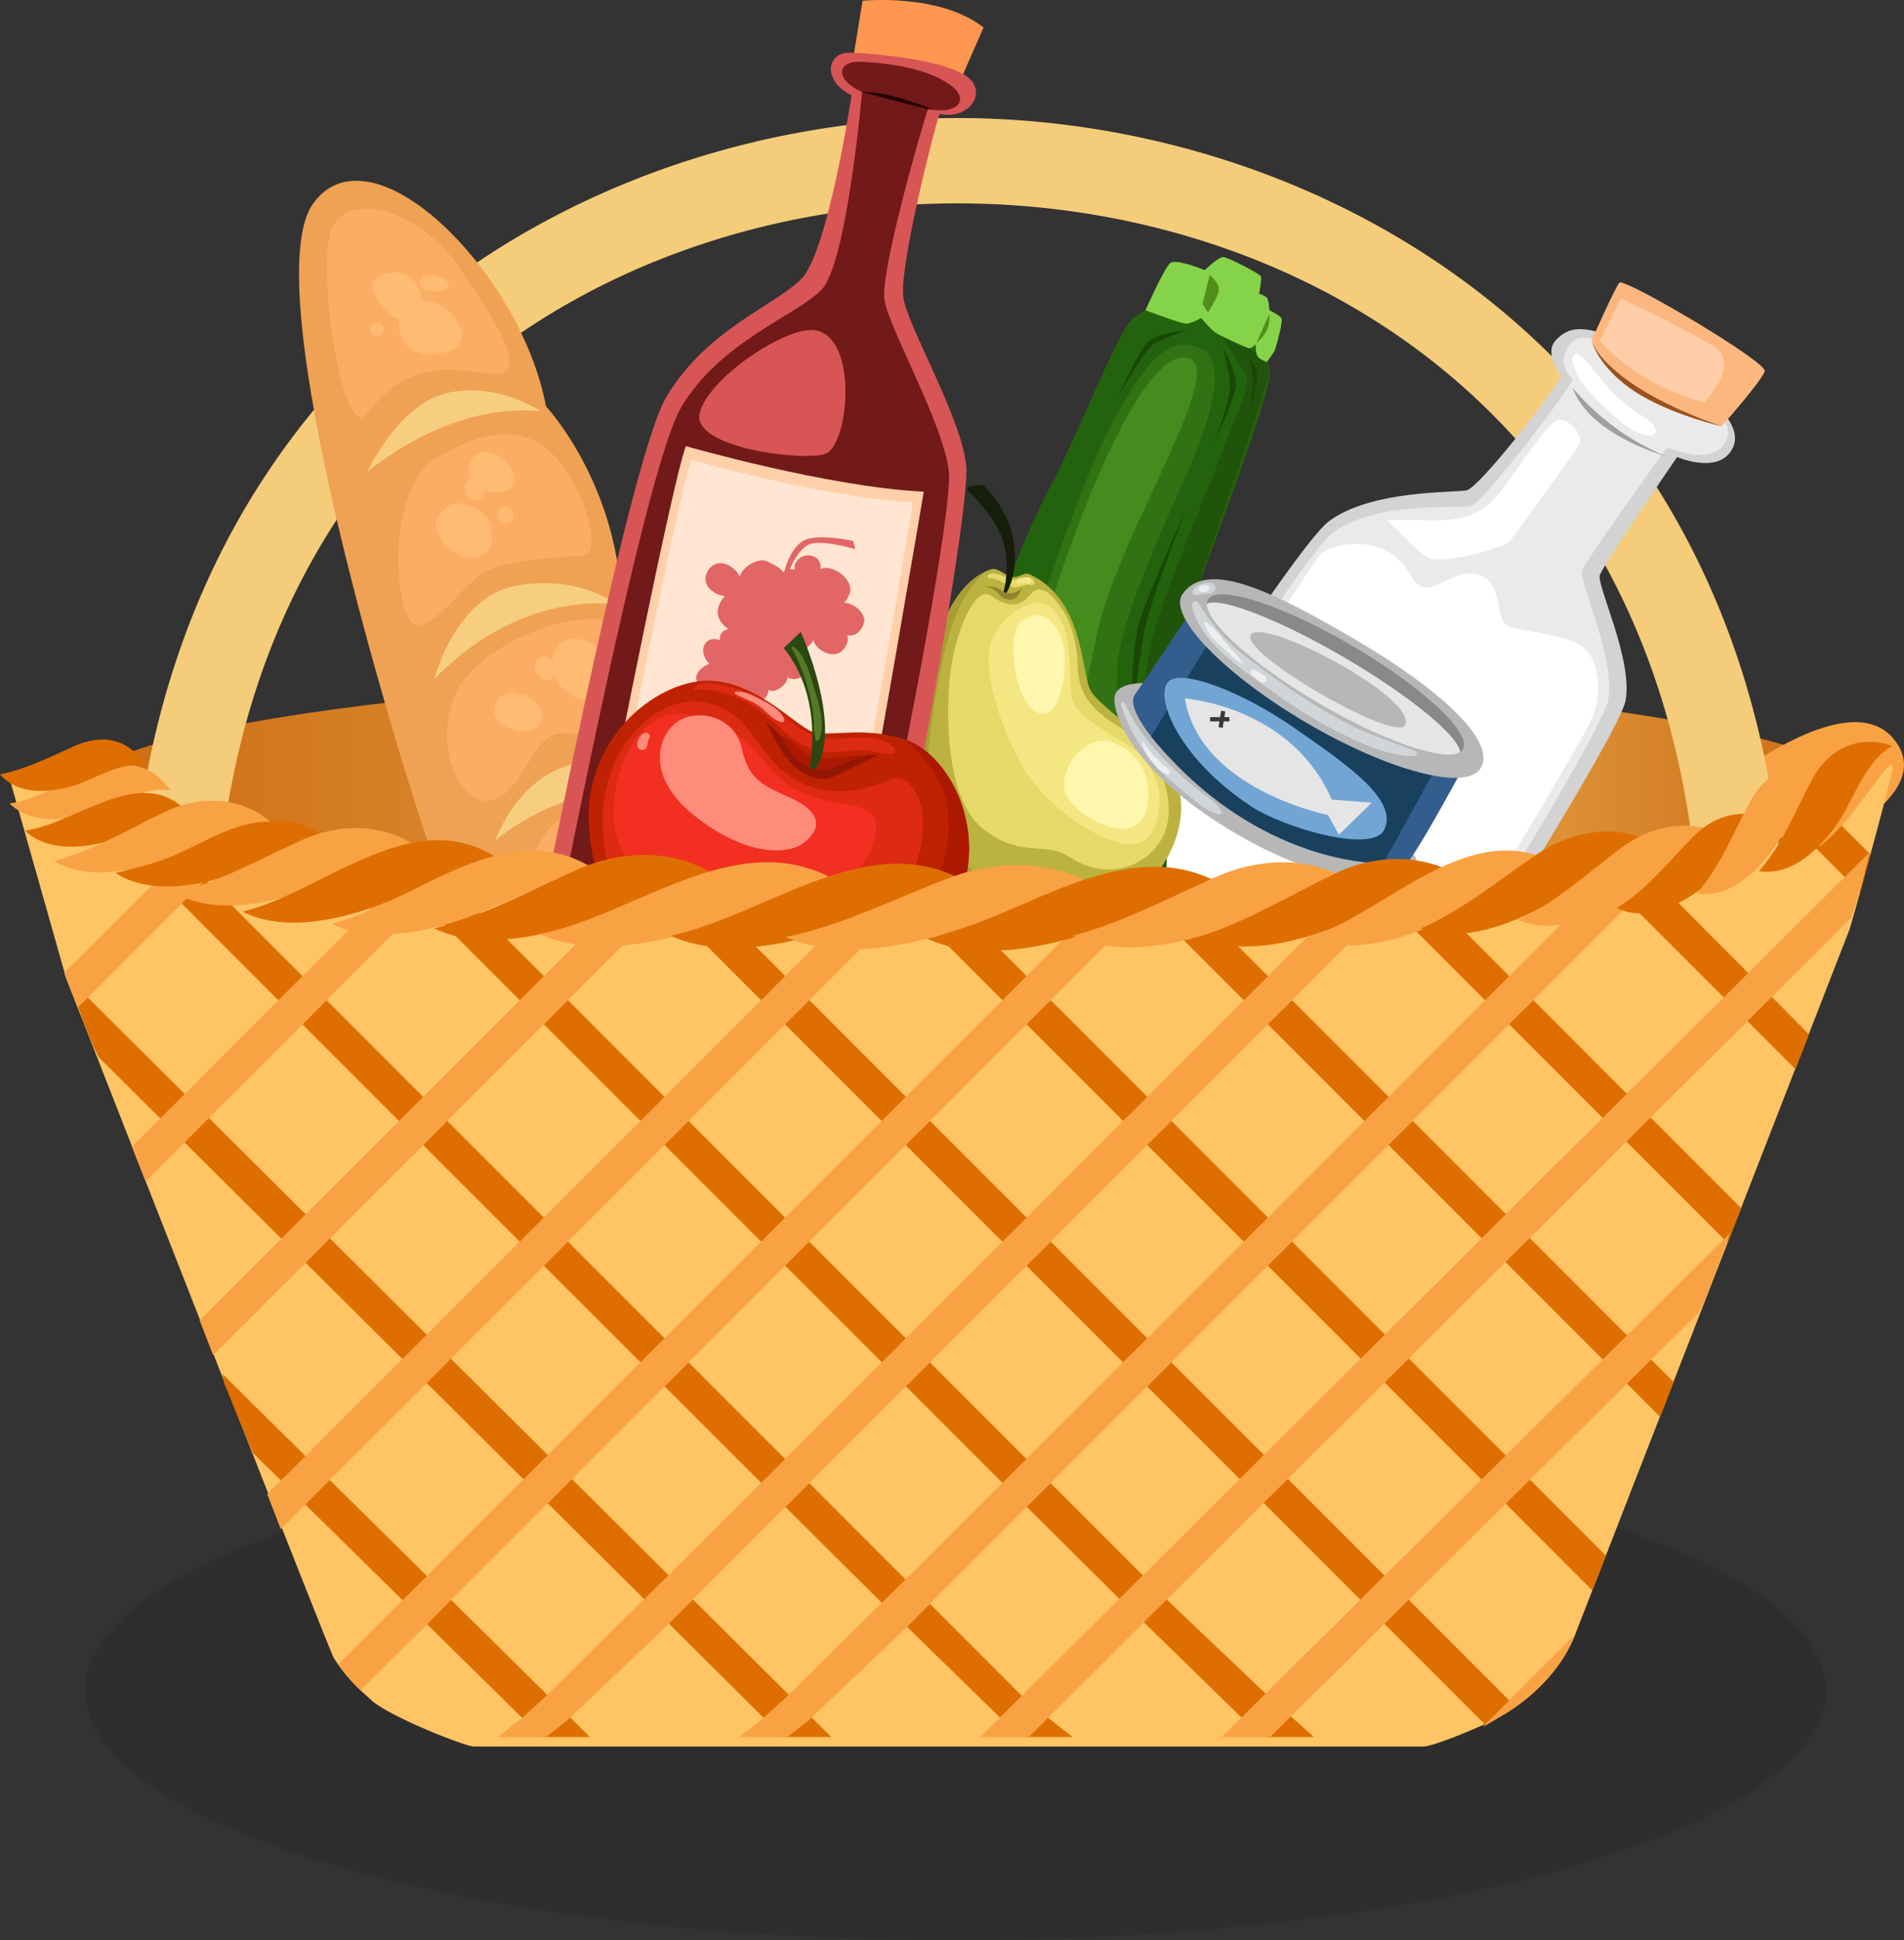 <svg xmlns="http://www.w3.org/2000/svg" xmlns:xlink="http://www.w3.org/1999/xlink" width="143.936" height="146.604" viewBox="0 0 143.936 146.604"><rect x="0" y="0" width="143.936" height="146.604" fill="#333333" stroke="none"/><ellipse opacity=".1" cx="72.231" cy="127.724" rx="65.784" ry="18.881"/><linearGradient id="a" gradientUnits="userSpaceOnUse" x1="5.273" y1="60.184" x2="141.092" y2="60.184"><stop offset="0" stop-color="#cc6b11"/><stop offset=".658" stop-color="#efb85e"/><stop offset=".99" stop-color="#cc6b11"/></linearGradient><path fill="url(#a)" d="M141.092 60.183c0 5.136-30.404 9.301-67.91 9.301S5.273 65.318 5.273 60.183c0-5.134 30.402-9.3 67.908-9.3s67.911 4.166 67.911 9.3z"/><path fill="#F8A244" d="M137.527 63.941s9.168-3.987 5.572-8.173-13.338 3.893-13.338 3.893l-.967 2.248 8.733 2.032z"/><path fill="#F4CC7A" d="M131.494 70.025a3.226 3.226 0 0 1-3.213-2.972c-2.811-35.704-30.107-51.686-55.912-51.686S19.27 31.35 16.457 67.054a3.225 3.225 0 0 1-6.43-.506c3.117-39.595 34.502-57.63 62.342-57.63 27.842 0 59.227 18.035 62.342 57.63a3.224 3.224 0 0 1-3.217 3.477z"/><path fill="#EFA154" d="M51.41 91.519C43.826 93.48 36.842 76.631 33.199 66.18c-3.643-10.453-13.939-44.815-9.504-50.835 4.436-6.018 15.682 5.226 17.58 15.36 0 0 5.227 5.542 5.701 14.57 0 0 4.908 3.801 4.434 13.146 0 0 4.117 6.49 2.85 13.301 0 0 6.336 17.421-2.85 19.797z"/><path fill="#F7CE80" d="M40.891 31.09s-3.166-2.218-6.969-1.426c-3.801.793-6.174 6.018-6.174 6.018s6.174-5.383 13.143-4.592zM46.592 45.658s-2.762-2.215-7.479-1.424c-4.715.791-6.301 7.128-6.301 7.128s5.543-6.494 13.78-5.704zM51.027 58.805s-9.502-5.226-13.621 4.75c0 0 4.278-4.118 13.621-4.75zM54.26 71.722s-8.076-2.683-9.658 4.043c0 0 3.009-3.251 9.658-4.043z"/><path fill="#FCAD65" d="M27.748 31.248c-1.861 2.46-4.076-11.79-2.496-14.324 1.586-2.535 6.572-.635 9.066 2.771 2.494 3.404 5.504 8.043 3.604 8.494-1.901.453-6.231-2.156-10.174 3.059zM31.617 47.234c-1.75.346-2.643-10.043 1.195-12.497 3.844-2.452 7.102-2.687 9.357 0 2.463 2.935 3.115 7.049 2.047 7.209-1.068.156-4.529.228-6.758.906-2.228.677-3.755 3.968-5.841 4.382zM36.92 60.497c-2.154.254-4.086-3.921-2.602-7.829 1.486-3.914 9.945-7.409 12.811-5.23 2.869 2.18 3.359 6.623 2.303 8.088-1.057 1.463-5.676-.672-7.563 0-1.89.672-2.467 4.675-4.949 4.971zM41.869 73.01c-1.574.065-4.463-9.933 2.348-12.07 6.811-2.135 8.041 1.277 8.24 4.284.191 3.009-.629 5.014-2.514 4.407-1.886-.606-4.918 3.245-8.074 3.379zM53.68 88.745c-2.604 1.851-10.711-6.734-10.236-9.426.475-2.693 6.598-6.644 9.682-5.353 3.081 1.292 2.665 13.278.554 14.779z"/><path fill="#FFBB71" d="M32.813 26.767c-3.137.297-3.424-3.658-1.195-4.059 2.226-.399 5.513 3.646 1.195 4.059z"/><path fill="#FFBB71" d="M28.736 20.826c-1.893.813 1.563 4.43 2.73 3.199 1.171-1.23-.116-4.326-2.73-3.199z"/><path fill="#FFBB71" d="M32.813 22.025c-1.564.04-1.266-1.495 0-1.199 1.271.293 1.705 1.153 0 1.199zM28.713 24.462a.462.462 0 0 0-.428 0 .522.522 0 0 0-.291.459.51.51 0 0 0 .506.505c.273 0 .506-.23.506-.505a.519.519 0 0 0-.293-.459zM38.887 35.959c-.297-1.138-1.951-2.465-3.027-1.48-.305.275-.367.699-.406 1.085-.021.232.043.444.15.631a.85.85 0 0 0-.227.136c-.33.281-.234.811-.068 1.15a.63.63 0 0 0 .555.315c.096-.003.191-.021.285-.039.352-.068.496-.455.436-.769a.034.034 0 0 0-.004-.012c.473.341 1.145.297 1.668.113.474-.169.771-.617.638-1.13zM37.137 40.212c-.006-.016-.012-.028-.016-.044.02-.16.012-.329-.029-.494-.188-.791-1.09-1.252-1.777-1.518-.52-.198-1.242-.195-1.637.256-.258.176-.473.44-.613.783-.342.842.379 1.827 1 2.316.27.211.568.424.904.514.09.026.184.044.279.052.002 0 .002.003.004.003.041.002.107.009.221.021.078.009.15.016.229.017.189.002.398-.025.576-.096.765-.292 1.079-1.037.859-1.81zM38.82 38.894l.01-.052c.014-.323-.281-.592-.592-.592-.305 0-.611.269-.59.592.016.232.1.55.336.662.252.118.463.089.68-.082.154-.121.199-.343.156-.528zM46.561 50.099c-.254-.381-.619-.616-1.018-.796-1.02-1.222-3.408-1.664-3.717.348-.02.135-.029.269-.029.403a2.428 2.428 0 0 0-.164-.194c-.213-.229-.613-.284-.875-.114a.996.996 0 0 0-.146.114c-.035.047-.072.093-.107.138a.471.471 0 0 0-.078.175c-.004.013-.008.027-.014.041a.49.49 0 0 0-.014.117v.021a.722.722 0 0 0 .059.301.55.55 0 0 0 .305.442c.127.178.352.29.564.29.285 0 .498-.163.615-.397.236.702.736 1.312 1.426 1.638.973.464 2.563.607 3.207-.47.38-.637.398-1.437-.014-2.057zM40.924 53.753c-.074-.428-.475-.799-.824-1.022a1.61 1.61 0 0 0-.914-.264.966.966 0 0 0-.207-.106c-.434-.151-.92.062-1.23.364-.328.319-.496.847-.336 1.289.223.609.779.91 1.367 1.097.531.165 1.094.254 1.609-.018.5-.261.625-.83.535-1.34zM46.455 63.093c-.695-.084-1.381.461-1.771 1.04-.178-.447-.508-.812-1.029-.9-.629-.109-1.094.18-1.445.615a1.985 1.985 0 0 0-.238.286c-.145.212-.258.46-.338.728-.047.113-.092.22-.131.329-.244.644-.303 1.633.246 2.07.082.194.182.374.303.529.492.639 1.404.389 1.869-.117.25-.271.434-.576.572-.899.625 1.411 2.494.678 3.199-.341.855-1.233.371-3.143-1.237-3.34z"/><path fill="#FFBB71" d="M48.572 64.746c-.449 0-.582.586-.221.815a.39.39 0 0 0 .441 0c.36-.229.229-.815-.22-.815zM52.453 77.69a1.936 1.936 0 0 0-.139-.418 2.763 2.763 0 0 0-.217-.694c-.166-.374-.471-.72-.836-.997a2.269 2.269 0 0 0-1.045-.785c-.748-.271-1.828.131-2.219.82-.291.521-.16 1.065.121 1.53a.829.829 0 0 0-.141 0c-.275.029-.51.209-.51.509 0 .299.234.48.51.51a.562.562 0 0 0 .418-.111.387.387 0 0 0 .059-.048c.002-.001.006-.003.008-.008-.002.002-.002.005-.004.005a.482.482 0 0 0 .143-.259c.32.316.766.631 1.24.85.359.256.752.45 1.148.533.972.205 1.652-.479 1.464-1.437z"/><g><path fill="#D3D3D3" d="M77.377 73.948s19.877-32.228 23.119-34.591 9.414-2.11 10.373-2.309c.959-.199 6.414-7.225 7.158-8.621 0 0-1.383-1.722-.391-2.749.994-1.03 2.441-1.563 7.428 1.494s6.918 5.236 5.779 6.934c-1.143 1.695-4.061.426-4.061.426s-5.566 8.127-5.836 8.911c-.27.785 2.504 6.348 1.943 9.485-.557 3.137-20.957 34.748-22.172 36.364-1.213 1.614-21.727-1.021-23.34-15.344z"/><path fill="#EAEAEA" d="M79.148 73.746s18.441-31.18 21.686-33.543c3.242-2.364 9.336-1.756 10.297-1.954.957-.199 7.025-8.168 7.768-9.563 0 0-1.154-.982-.469-2.237.543-.985 1.07-1.884 6.055 1.175 4.986 3.06 6.996 4.238 5.857 5.934-1.139 1.696-4.301.232-4.301.232s-6.176 8.54-6.447 9.324c-.27.785 2.547 6.624 1.986 9.76-.559 3.137-20.258 34.027-21.471 35.644-1.216 1.613-19.345-.453-20.961-14.772z"/><path fill="#FFF" d="M99.607 42.133S80.39 71.035 79.148 73.746c-1.244 2.709 4.672 8.671 7.357 10.604 2.688 1.934 11.334 3.638 12.941 3.147 1.602-.488 20.104-31.196 20.934-33.283.83-2.088.459-4.72-1.014-5.526-1.475-.807-4.338-.984-5.354-1.373s-.309-3.136-2.082-3.842c-1.771-.706-3.285 1.291-4.412.85-1.131-.443-.664-1.538-2.762-2.733-1.422-.814-4.307-.61-5.149.543z"/><path fill="#A0A0A0" d="M118.877 29.282s2.518 3.344 7.135 5.218c0 0-5.899-1.611-7.135-5.218z"/><path fill="#FCB77E" d="M120.307 25.753s1.768-3.993 2.113-4.396c.346-.399 11.195 5.988 10.988 6.695-.205.703-3.26 4.157-3.26 4.157s-7.982-2.438-9.841-6.456z"/><path fill="#FFF" d="M125.143 32.388c-.246-.554-.717-.777-1.215-1.104a14.438 14.438 0 0 1-1.867-1.479c-.99-.911-1.646-2.161-2.678-3.011-.262-.219-.561.109-.525.372.188 1.458 1.543 2.76 2.574 3.71.861.795 2.23 2.166 3.482 2.015.24-.028.313-.319.229-.503zM104.852 39.337c3.098-.281 5.887.717 8.125-1.67 1.342-1.434 4.037-6.006 4.914-5.963.875.044 1.781 1.189 1.518 1.813-.266.624-4.867 6.773-5.211 7.315-.342.54-5.35 1.92-6.373 1.245-1.026-.68-2.018-1.998-2.973-2.74z"/><path fill="#FFCEA9" d="M120.918 25.775l1.631-3.217s4.746 2.241 6.949 3.584c2.205 1.343-.668 4.255-.668 4.255s-4.299-.863-7.912-4.622z"/><path fill="#9B511B" d="M120.307 25.753s1 3.39 9.842 6.456c0 0-3.922-.883-6.615-2.659-2.694-1.78-3.227-3.797-3.227-3.797z"/></g><g><path fill="#24630D" d="M89.947 23.191c-2.186-.5-3.199.007-4.324.905-1.121.898-4.15 8.836-6.26 12.73-2.109 3.896-6.943 16.071-7.201 22.41-.262 6.343.936 12.134 2.346 13.454 1.41 1.322 3.9 2.487 5.543 2.729s6.918-.28 7.615-2.771c.697-2.49.107-18.97 1.09-22.86.98-3.887 7.744-20.464 7.207-21.985-.535-1.52-2.334-3.768-6.016-4.612z"/><path fill="#327214" d="M90.73 26.315c-2.162-.918-3.797.376-6.598 5.563-2.803 5.188-7.6 19.82-7.732 22.152-.135 2.333-.473 14.333-.006 15.802.467 1.467 5.338 2.856 6.492 1.893 1.154-.962 1.564-19.152 1.58-21.43.014-2.274 2.713-8.936 4.521-12.858 1.806-3.92 4.333-10.02 1.743-11.122z"/><path fill="#21540B" d="M81.615 73.596s3.49-.884 3.779-2.043c.285-1.158.768-18.453 1.457-22.206.689-3.754 5.094-13.809 5.605-15.378.514-1.568 2.063-4.447 1.75-5.651l-1.863-2.932s3.398 1.271 3.619 2.416-7.219 20.628-7.436 23.314c-.217 2.684-.08 21.276-1.205 22.226-1.125.952-5.43 2.591-7.117 2.097-1.688-.498 1.411-1.843 1.411-1.843z"/><path fill="#85D348" d="M91.076 20.415s-2.164-.913-2.617-.534c-.453.378-1.865 3.557-1.865 3.557s2.715 1.036 3.096 1.02c.379-.018 1.121-.432 1.121-.432s.674.842 1.086 1.115c.418.271 2.266 1.119 2.492 1.165.225.046.533-.258.533-.258s-.012.694.178.922c.189.225.67.375.67.375s.516-.65.613-.911c.102-.264.631-2.177.488-2.394-.145-.219-.91-.607-.91-.607s-.033-.761-.186-.934c-.154-.171-.594-.309-.594-.309s.236-1.173.129-1.336-2.479-1.446-2.857-1.429c-.381.016-1.377.99-1.377.99z"/><path fill="#194705" d="M92.465 26.291s1.076 1.865.955 2.922c-.123 1.055-1.635 4.225-1.635 4.225s1.287-3.31 1.201-4.407c-.084-1.099-.521-2.74-.521-2.74zM89.688 24.926s-2.115.225-2.857.874c-.744.647-2.301 4.138-2.301 4.138s2.027-3.489 2.623-3.885c.599-.395 2.535-1.127 2.535-1.127zM89.674 38.482s-2.477 6.266-3.055 8.756c-.578 2.491-1.254 9.263-1.254 9.263s.135-7.233.699-9.304c.563-2.072 3.61-8.715 3.61-8.715zM74.598 59.171s.35 9.532 1.244 11.184c.566 1.044 3.621 2.288 3.621 2.288s-3.49-1.326-3.92-1.856c-.957-1.183-1.002-8.243-.945-11.616zM81.693 73.098s1.85-.751 2.564-2.861c.711-2.112.609-7.845.609-7.845s.523 5.044-.271 7.912c-.796 2.869-2.902 2.794-2.902 2.794z"/><path fill="#ACE298" d="M80.533 74.27c-1.986-.229-3.375-.343-3.184.265 0 0 .348 1.147 1.344.983 0 0 .82.985 2.479.14 0 0 1.604.759 1.928-.37.193-.671-1.334-.872-2.567-1.018z"/><path fill="#518E1B" d="M91.439 20.771s.707.565.701 1.083c-.006.515-.816 1.747-.816 1.747l-.422-.638s.477-1.829.537-2.192zM95.941 23.754s.26 1.043-.783 2.004c-1.043.964-.236.29-.236.29l1.019-2.294z"/><path fill="#194705" d="M94.459 27.077s.715.799.594 1.669c-.119.868-.775 2.708-.775 2.708s.818-2.285.181-4.377z"/><path fill="#448C1E" d="M89.887 27.077c-2.158-.809-5.754 4.801-9.654 16.168-4.33 12.632-3.402 15.63-1.344 15.777 2.061.151 3.68-9.818 4.229-11.932 1.917-7.393 9.501-18.988 6.769-20.013z"/></g><g><path fill="#BCB23F" d="M76.473 43.594c-.432-.08-1.078-.726-1.52-.587-1.588.494-3.133 2.293-3.793 4.64-.848 3.003-2.354 8.419-3.572 11.27-1.219 2.852.441 6.221 3.16 8.791 2.719 2.565 5.021 2.546 6.135 2.506 1.111-.037 1.301-1.466 2.945-1.242 1.645.226 3.799 1.302 5.531-.457 1.73-1.76 4.361-4.807 3.873-8.349-.527-3.804-6.129-6.412-6.857-8.14-.648-1.55-.521-6.79-4.531-8.621-.465-.216-.785.302-1.371.189z"/><defs><path id="b" d="M74.953 43.007c-1.588.494-3.133 2.293-3.793 4.64-.848 3.003-2.354 8.419-3.572 11.27-1.219 2.852.441 6.221 3.16 8.787 2.719 2.569 5.021 2.55 6.135 2.511 1.111-.038 1.301-1.467 2.945-1.243 1.645.226 3.799 1.302 5.531-.457 1.73-1.76 4.361-4.807 3.873-8.349-.527-3.804-6.129-6.412-6.857-8.14-.648-1.55-.521-6.79-4.531-8.621-.25-.115-.459-.019-.688.076-.199.083-.414.165-.684.113-.389-.072-.957-.606-1.389-.606a.357.357 0 0 0-.13.019"/></defs><clipPath id="c"><use xlink:href="#b" overflow="visible"/></clipPath><path clip-path="url(#c)" fill="#A89D35" d="M74.666 43.11s-1.93 1.191-2.973 5.045c-1.039 3.854-2.273 11.184-1.172 13.784 1.098 2.602 3.93 4.949 5.395 4.927 1.463-.027 4.018-.163 5.025.565s4.268 1.426 6.518-1.372c0 0-.906 2.685-2.916 4.032-2.012 1.346-4.512-.19-5.744.636-1.23.825-4.465 1.556-8.955-2.232-4.488-3.786-5.426-5.639-4.107-9.385 1.318-3.743 3.994-7.679 4.229-9.947.235-2.268 2.891-6.537 4.7-6.053"/><path fill="#E5D96A" d="M80.348 46.101c-.715-1.096-1.496-1.804-2.076-1.5-.582.303-1.164 1.989-3.342.414-1.221-.884-2.699 2.805-3.061 5.615-.361 2.81-.486 9.495 2.307 11.876 2.795 2.381 4.861 1.068 6.572 2.193 3.668 2.41 6.996.028 7.494-2.41.5-2.439-.732-5.647-3.455-7.256-2.721-1.605-3.289-2.983-3.324-4.813-.033-1.828-.608-3.339-1.115-4.119z"/><path fill="#F4E782" d="M78.98 45.657c-.932-.427-2.889.499-3.869 2.437-.982 1.942.139 5.887 1.994 9.486 1.855 3.599 7.777 7.427 9.488 5.866 1.713-1.562 1.371-5.394-1.008-6.934-2.381-1.539-3.455-1.969-4.316-3.194-.859-1.223.409-6.436-2.289-7.661z"/><path fill="#FFF7AE" d="M80.115 47.92c-.779-1.55-1.861-1.798-2.93-.945-1.068.854-.631 5.868 1.203 6.834 1.833.962 2.653-4.045 1.727-5.889zM86.803 59.91c-.059-1.941-1.012-3.098-2.592-3.787-1.576-.691-3.76 1.074-3.779 3.228-.02 2.152 6.525 5.84 6.371.559z"/><path fill="#E5D96A" d="M78.209 43.991c-.088-.291-.258-.351-.555-.365-.521-.026-.838.316-1.389.078-.369-.16-1.201-.574-1.563-.256-.131.11.004.292.148.267.48-.091 1.152.476 1.6.621.24.079.508.026.746-.024.137-.029.264-.081.396-.119.139-.036.34.036.496 0 .088-.019.148-.116.121-.202z"/><path fill="#F4E782" d="M77.941 43.989c-.025-.4-.816-.39-1.049-.212-.096.072-.115.255.033.285.168.033.336-.007.502-.011.141-.002.301.08.438.033.041-.014.078-.048.076-.095z"/><path fill="#FFF7AE" d="M77.908 43.797c-.051-.117-.18-.151-.299-.165-.105-.013-.297.031-.33.151-.041.138.135.15.227.143.107-.005.209.028.309.03.089.002.124-.087.093-.159z"/><path fill="#F4E782" d="M77.844 43.839c-.111-.13-.289-.144-.451-.135-.172.008-.391.043-.512.178-.031.033-.02.088.025.099.139.044.291-.005.432-.026.152-.028.299.011.449.01.07-.001.1-.077.057-.126z"/><path fill="#141E08" d="M76.15 44.679s.922-1.527.428-4.018c-.496-2.49-2.273-4.021-2.273-4.021s-1.146-.003-1.232.321c0 0 2.262 2.123 2.783 3.976s.072 3.651-.029 3.904c-.102.25.15.203.323-.162z"/></g><g><path fill="#FF9750" d="M64.377 5.164l.83-5.106s5.818-.595 9.146 2.02l-2.137 4.87-7.839-1.784z"/><path fill="#D85555" d="M64.377 3.978c-2.021-.103-2.139 2.255 0 3.206 0 0-1.783 11.876-3.803 13.897-2.018 2.019-7.244 3.867-10.215 8.942-2.969 5.072-10.174 42.842-10.846 45.93-.674 3.088 22.133 12.945 24.863 5.107 2.732-7.839 9.025-42.164 8.668-45.846-.354-3.682-4.393-10.452-4.75-12.709-.354-2.257 2.377-12.945 2.73-13.896 2.26.477 3.713-1.662 2.035-2.851s-6.307-1.662-8.682-1.78z"/><path fill="#721919" d="M65.168 4.67c-1.961-.098-2.076 1.355 0 2.277 0 0-1.127 13.013-3.086 14.972-1.963 1.961-7.717 3.952-10.6 8.881-2.885 4.928-9.68 40.653-10.332 43.654-.656 2.999 19.436 11.824 22.09 4.212 2.654-7.614 8.84-39.408 8.494-42.984-.348-3.575-4.523-10.813-4.869-13.002-.348-2.19 2.947-13.523 3.293-14.446 2.193.46 3.264-.693 1.637-1.846-1.631-1.157-4.318-1.602-6.627-1.718z"/><path fill="#FFD0A9" d="M51.844 33.708s10.744 3.091 17.99 3.444c0 0-3.955 23.361-4.666 26.211-.635 1.425-17.182-1.899-18.844-4.038 0 0 4.442-22.646 5.52-25.617z"/><path fill="#FFE5D2" d="M52.271 34.737s10.008 2.88 16.754 3.209c0 0-3.68 21.757-4.344 24.41-.59 1.329-16.004-1.768-17.553-3.762.001.001 4.14-21.092 5.143-23.857z"/><path fill="#230303" d="M65.168 6.947s4.498 1.255 5.385 1.354c0 .001-2.977-1.354-5.385-1.354z"/><path fill="#D85555" d="M61.695 24.968c-2.203-.442-8.258 3.683-8.809 6.28-.549 2.6 7.709 3.609 9.482 3.056 1.778-.554 2.577-8.681-.673-9.336z"/><path fill="#E26666" d="M56.531 52.769c.004 0 .004-.006.004-.01.014.007.023.015.035.02-.013-.005-.025-.006-.039-.01m7.418-7.216c-.045-.009-.09-.009-.133-.009.176-.182.328-.438.438-.783.217-.674-.646-1.689-1.65-1.84a1.19 1.19 0 0 0-.588.071c.092-.432-.146-.932-.797-1.02-.684-.093-1.301.547-1.125 1.074a1.219 1.219 0 0 0-.391-.026c.209-.482.729-1.53 1.418-1.866.902-.438 3.537.336 3.537.336l-.162-.609s-2.227-.522-3.477-.144-1.73 2.461-1.73 2.461l-.057.055c-.264-.382-.777-.602-1.213-.824-.67-.34-1.889.382-2.107 1.146-.182-.462-.721-.928-1.32-1.014-.828-.123-1.521.884-1.16 1.613.197.405.791.831 1.367.856-.35.379-.613.932-.529 1.396.076.434.385.837.795 1.099a.593.593 0 0 0-.16.066c-.305.086-.525.345-.475.778-.412-.15-.814-.11-1.074.207-.393.473-.152 1.153.268 1.593-.527.168-1.061.679-.984 1.14.088.527.639 1.016 1.113 1.208-.459.302-.717.94-.467 1.448.143.284.482.585.871.74-.277.41-.191.971.682 1.187.932.229 1.361-.637 1.049-1.203.125.056.277.094.457.104.453.033.949-.658.885-1.301-.025-.272-.201-.488-.428-.619.047.016.098.033.15.044.721.179 1.141-.299 1.15-.786.197.083.395.1.566.022.486-.219.844-.574.867-.969.871.464 2.053-.465 1.377-1.62a1.316 1.316 0 0 0-.482-.476c.086.003.172.003.252-.005.207-.017.584-.328.809-.709.018.069.037.139.07.208.359.727 1.988 1.53 2.512-.098a.753.753 0 0 0-.027-.473c.502.063 1.014-.158 1.266-.944.176-.555-.537-1.394-1.363-1.514"/></g><g><path fill="#8E852D" d="M74.469 44.321s.789-.093 1.234.289c.447.384 1.225.222 1.541-.213 0 0-.275 1.065-1.061.904-.787-.161-.507-.704-1.714-.98z"/><path fill="#BF2201" d="M61.727 55.381c-1.305-.143-4.117-3.713-7.916-3.94-3.799-.229-9.625 4.01-9.303 10.823.326 6.813 5.229 12.678 8.205 13.573 2.98.897 4.113-.006 4.74-.085.627-.078 1.334 1.447 3.684 1.834 2.352.391 9.391-4.322 11.459-9.847 2.064-5.525-1.076-10.807-4.094-11.82-3.018-1.013-5.014-.344-6.775-.538z"/><defs><path id="d" d="M44.508 62.264c.326 6.813 5.229 12.678 8.205 13.573 2.98.897 4.113-.006 4.74-.085.627-.078 1.334 1.447 3.684 1.834 2.352.391 9.391-4.322 11.459-9.847 2.064-5.525-1.076-10.807-4.094-11.82-1.994-.671-3.543-.604-4.873-.539-.68.034-1.305.07-1.902.001-1.305-.143-4.117-3.713-7.916-3.94a3.666 3.666 0 0 0-.299-.011c-3.797 0-9.321 4.195-9.004 10.834"/></defs><clipPath id="e"><use xlink:href="#d" overflow="visible"/></clipPath><path clip-path="url(#e)" fill="#AD1800" d="M68.502 55.919c-.324-.022 2.504 1.723 3.068 4.913.633 3.549-.795 7.95-5.535 10.846-7.676 4.69-14.299 4.946-20.496-2.249 0 0 .916 8.477 11 10.565 10.088 2.085 14.422-5.242 16.842-10.298 2.418-5.055-.688-13.482-4.879-13.777"/><path fill="#DD2A12" d="M53.166 73.738c-1.814-.125-5.002-1.437-6.922-7.437-1.922-5.999.645-10.028 2.012-11.313 1.363-1.287 3.428-2.728 6.168-1.578 2.74 1.146 2.951 4.049 5.896 5.618 2.943 1.568 5.967.279 7.127-.177 1.158-.459 3.336 1.709 1.813 6.408-2.065 6.356-10.867 8.833-16.094 8.479z"/><path fill="#F22F20" d="M65.918 64.046c-.604 1.807-5.715 7.006-10.701 6.096-4.984-.916-8.764-4.796-8.84-8.485-.072-3.688 1.938-8.016 5.297-7.703 3.361.315 5.354 2.552 6.078 3.534 3.885 5.265 9.924 1.292 8.166 6.558z"/><path fill="#FF8B7B" d="M60.646 63.761c1.779-1.28 1.172-2.547-.902-3.483-2.08-.936-3.139-1.364-3.648-3.674-.516-2.313-2.904-3.013-4.547-2.266s-3.127 4.117 1.031 7.36c4.156 3.243 7.154 2.721 8.066 2.063zM48.883 56.449c.09-.235.105-.497.217-.73.078-.165-.096-.399-.281-.352a.752.752 0 0 0-.473.335 1.049 1.049 0 0 0-.148.671c.044.356.558.406.685.076z"/><path fill="#DD2A12" d="M67.604 56.501c-1.105-1.1-3.041-.735-4.447-.671-2.156.098-3.412-1.399-4.98-2.616-.902-.697-2.045-1.108-3.146-1.338-.67-.139-2.096-.645-2.563.121-.035.059.006.128.078.123 2.512-.152 4.682 1.215 6.432 2.888 1.051 1.003 2.186 1.73 3.668 1.798.688.03 1.377-.067 2.061-.106.924-.054 1.729.228 2.629.293.236.015.467-.292.268-.492z"/><path fill="#FF8B7B" d="M59.266 54.338c-.193-.633-.988-1.093-1.551-1.381-.643-.324-1.35-.75-2.092-.704-.08.006-.115.137-.043.179.627.354 1.297.53 1.889.977.498.375.973 1.003 1.584 1.154.15.038.26-.077.213-.225z"/><path fill="#AD1800" d="M61.355 58.358c-.639-.119-1.217-.604-1.896-1.366s-.822-1.199-.744-1.416c.078-.212.992.265 1.473.735.484.47 1.139 1.055 2.373.998 1.232-.05 2.908-.474 2.906-.009-.002.465-3.149 1.239-4.112 1.058z"/><path fill="#2C4711" d="M61.182 58.046s1.207-5.17-1.932-9.083l1.289-1.214s3.303 7.316 1.037 10.492c0 0-.58.378-.394-.195z"/><path fill="#557A25" d="M61.57 52.085c-.311-1.015-.668-2.559-1.572-3.213-.074-.052-.193.03-.143.118.586 1.033.969 2.068 1.277 3.219.148.557.264 1.121.348 1.691.098.655 0 1.343.182 1.981.031.117.172.14.229.026.55-1.103.017-2.717-.321-3.822z"/><path fill="#931602" d="M57.471 54.305s1.43.791 1.945 1.986c.514 1.196 2.02 2.298 3.477 1.732 1.455-.565 2.83-1.173 3.434-.938 0 0-1.969.941-3.27 1.584-1.297.643-3.012-.366-3.984-1.947-.975-1.581-1.003-2.181-1.602-2.417z"/></g><g><path fill="#B7B7B7" d="M86.529 51.613s-1.93-.085-2.24.897c-.307.981.857 5.073 7.428 9.403 6.574 4.326 11.24 4.794 13.859 4.761 1.979-.027 1.898-1.783.871-2.572-1.029-.794-19.918-12.489-19.918-12.489z"/><path fill="#335D8C" d="M89.936 46.324s-2.855 4.301-4.156 6.187c-1.383 2.006 9.105 12.801 20.43 12.801.461 0 4.164-6.871 4.164-6.871s-15.212-3.644-20.438-12.117z"/><path fill="#19415E" d="M87.014 55.64l4.467-7.247s12.121 8.219 16.967 9.816l-3.877 7.028c-.001 0-9.501.321-17.557-9.597z"/><path fill="#B7B7B7" d="M111.904 58.084c-1.104 1.684-6.883.192-13.1-3.447-6.215-3.642-10.549-8.077-9.416-9.739 1.846-2.694 6.883-.193 13.1 3.448s10.768 7.67 9.416 9.738z"/><path fill="#898989" d="M102.227 48.797c-5.326-3.121-10.211-4.68-10.914-3.481a.66.66 0 0 0-.078.299c1.063-.511 5.514 1.217 10.449 4.105 4.934 2.893 8.615 5.931 8.689 7.108a.62.62 0 0 0 .223-.217c.703-1.198-3.047-4.696-8.369-7.814z"/><path fill="#E5E5E5" d="M101.684 49.72c-4.936-2.889-9.387-4.616-10.449-4.105-.061 1.409 3.516 4.623 8.453 7.517 4.934 2.89 9.488 4.438 10.686 3.697-.075-1.179-3.757-4.217-8.69-7.109z"/><path fill="#B7B7B7" d="M94.57 47.948c.975-1.339 12.684 4.844 11.639 6.84-.711 1.365-12.615-5.502-11.639-6.84z"/><path fill="#71A5D3" d="M94.514 60.883c-5.305-3.526-7.15-7.979-6.279-9.27.869-1.289 5.895.793 9.559 3.354s8.043 5.431 6.832 7.755c-.923 1.777-7.587-.16-10.112-1.839z"/><path fill="#E5E5E5" d="M89.582 52.774s8.014.557 11.094 7.644l3.027.229-2.482 2.425-.826-1.487s-9.706-1.925-10.813-8.811z"/><path fill="#383838" d="M92.943 54.186h-.382l.068-.433-.316-.05-.079.483h-.754v.322h.704l-.071.435.321.05.074-.485h.435z"/><path fill="#D0D5D8" d="M107.012 56.769c-1.6-.682-3.254-1.147-4.82-1.933-1.641-.819-3.209-1.79-4.721-2.826a65.999 65.999 0 0 1-3.818-2.833c-1.313-1.049-2.182-2.204-3.057-3.622-.164-.264-.549-.086-.488.209.607 2.868 3.998 4.957 6.197 6.561a35.287 35.287 0 0 0 5.064 3.085c1.674.838 3.643 1.731 5.545 1.719.178-.002.283-.282.098-.36zM91.789 44.179c-.232-.236-.582-.171-.873-.088-.135.04-.266.1-.396.159-.16.076-.203.208-.316.329-.191.201.045.459.279.36.053-.021.178.011.242-.008a1.7 1.7 0 0 1 .299-.057c.264-.024.576.017.766-.204.122-.147.136-.344-.001-.491zM92.33 61.284c-.385-.662-1.061-1.059-1.654-1.521a27.075 27.075 0 0 1-2.236-1.964c-1.355-1.326-2.65-2.907-3.398-4.668-.072-.17-.354-.048-.297.127.615 1.862 1.494 3.424 2.855 4.86.682.717 1.447 1.358 2.221 1.974.697.56 1.428 1.259 2.32 1.439.142.028.267-.113.189-.247z"/><path fill="#EDEEEF" d="M93.965 50.103c-.402-.612-.953-1.076-1.398-1.658-.443-.581-.854-1.039-1.453-1.468-.049-.034-.125.023-.104.079.277.677.615 1.213 1.197 1.663.602.472 1.021 1.065 1.697 1.443.039.023.09-.02.061-.059zM95.365 50.904c-.189-.101-.377-.181-.551-.308-.188-.14-.352.143-.229.296.121.148.26.276.402.402.154.143.387.354.609.271a.224.224 0 0 0 .16-.214c.01-.232-.211-.347-.391-.447zM88.432 58.325c-.031-.175-.125-.235-.26-.345a6.74 6.74 0 0 1-.613-.556c-.383-.379-.844-.841-1.088-1.318-.039-.074-.164-.024-.135.056.197.567.414 1.016.811 1.474.254.291.754.938 1.193.849.076-.014.101-.094.092-.16zM91.197 44.22c-.145-.014-.271.041-.416.065-.217.039-.219.398 0 .437.213.037.422.067.574-.121.125-.156.045-.363-.158-.381z"/></g><path fill="#FFC464" d="M143.078 58.081c0 .421-3.09 11.718-3.277 12.19l-20.727 53.239c-.582 1.494-1.568 2.887-2.811 4.076a14.342 14.342 0 0 1-2.725 2.052c-1.074.624-5.115 2.331-5.967 2.331H35.838c-.633 0-6-2.105-7.621-3.379-.025-.019-.563-.512-.801-.724a12.627 12.627 0 0 1-2.184-2.593c-.355-.563-20.24-51.386-20.24-51.386L.721 58.814c-.352-1.606 5.197 2.515 7.527 2.515l62.547 8.114 66.732-5.502c2.717-1.894 5.543-7.372 5.551-5.86z"/><g><g fill="#DF6E00"><path d="M44.598 131.248h-3.651l-21.816-21.455-.748-1.743-1.342-3.327-.027-.047-.026-.028-.025-.08-.154-.755zM62.842 131.248h-3.651L7.467 79.887l-.309-.619-.025-.014-.801-1.98-1.187-3.382zM81.084 131.248h-3.65l-1.651-1.291-7.304-7.122-1.819-1.728-7.303-7.257-10.955-10.931-7.287-7.279-1.83-1.827-7.291-7.286-1.832-1.829-7.291-7.29-9.133-9.133-1.818-1.82-1.717-1.716 3.174.246.787.064 1.406 1.406 7.301 7.303 9.123 9.121 1.819 1.82L41.115 92l1.821 1.819 7.3 7.303 9.121 9.122 1.821 1.819 7.301 7.303 1.82 1.818 7.303 7.303 1.832 1.47zM99.328 131.248h-3.639l-1.664-1.305-7.289-7.108-1.832-1.741-7.302-7.257-1.819-1.796-9.123-9.111-7.303-7.298-9.121-9.117-1.818-1.817-9.121-9.121-7.303-7.302-1.818-1.82-.182-.18.324.026 3.379.269.246.014 7.172 7.174 1.821 1.819 7.3 7.302 1.821 1.82 7.3 7.301 1.821 1.819 9.121 9.122 7.303 7.303 10.953 10.953 7.289 6.93zM114.578 128.964c-.336.246-.684.465-1.047.672l-1.213.722-.051-.053-7.289-7.289-1.832-1.832-7.287-7.289-1.834-1.831-7.303-7.303-9.121-9.123-1.818-1.818-7.305-7.302L66.66 84.7l-7.303-7.303-9.121-9.121-.465-.467.863.066 3.1.243 7.455 7.459 7.289 7.29 1.832 1.832L77.615 92l1.818 1.819 7.303 7.303 9.123 9.122 1.816 1.819 7.303 7.303 1.82 1.817 7.301 7.304.479.477zM121.402 117.546l-.246.618-.785 2-50.807-50.807 1.237.091 2.31-.194zM126.523 104.426l-1.019 2.631-2.285-2.285-1.83-1.831-7.289-7.29-9.135-9.133-1.819-1.819-9.121-9.122-7.302-7.302-.129-.129.283-.028 3.084-.257 5.898 5.897 1.817 1.819 9.123 9.122L114.1 92l9.119 9.122 1.822 1.819zM131.633 91.29l-.916 2.323-.115.297-.09-.091-7.293-7.289-1.83-1.831-7.303-7.303-10.645-10.644-.113-.115.113-.039 3.098-.402.26.259.025.027 16.395 16.397 1.822 1.82zM136.756 78.156l-.092.221-.076.206-.697 1.793-.157.412-5.211-5.211-7.304-7.302-3.158-3.162.244-.33 2.375-.535h.078l.193.328.604.223 1.486 1.564zM141.398 64.559c-.012.064-.037.115-.049.181-.262.941-.506 1.884-.725 2.697l-3.457-3.459.361-.025c.566-.4 1.137-.955 1.689-1.574l2.181 2.18z"/></g></g><g fill="#F8A244"><path d="M16.758 65.255l-1.188 1.2-1.832 1.82-7.289 7.302-.58.568-.724-1.871-.155-.387-.14-.374 7.07-7.058 1.457-1.47.787.064zM33.697 66.57l-1.703 1.705-7.301 7.302-1.822 1.831-7.301 7.291-1.82 1.831-2.746 2.736-.647-1.639-.386-.981 1.949-1.947 1.83-1.82 7.291-7.302 1.83-1.819 7.305-7.303.142-.154zM50.635 67.875l-.399.4-7.3 7.302-9.123 9.122-1.819 1.831-7.301 7.289-1.822 1.832-6.758 6.748-1.021-2.631 5.949-5.949L22.871 92l7.291-7.301 1.832-1.82 7.303-7.302 1.818-1.819 6.129-6.141 2.527.192zM67.551 69.203l-6.362 6.374-1.832 1.819-7.3 7.303-1.821 1.819-7.3 7.301-1.821 1.832-7.302 7.29-1.819 1.831-7.301 7.291-1.822 1.832-1.648 1.637-.159-.412-.863-2.22.84-.837 1.83-1.819 7.291-7.303 1.832-1.819 7.291-7.303L41.115 92l7.303-7.301 1.818-1.82 7.303-7.302 1.818-1.833 4.815-4.811zM86.877 68.118l-.154.157-7.289 7.302-1.832 1.819-7.291 7.303-1.832 1.818-7.301 7.302-1.82 1.818-7.301 7.304-1.82 1.831-7.301 7.291-1.82 1.831-7.303 7.289-1.818 1.832-4.723 4.709a12.075 12.075 0 0 1-1.701-1.948l4.592-4.593 1.832-1.817 7.291-7.303 1.83-1.819 7.287-7.303 1.834-1.819L59.357 92l7.303-7.301 1.818-1.832 7.305-7.29 1.818-1.833 5.289-5.29 3.703-.309.284-.027zM107.08 66.196l-.281.278-.039.018-1.795 1.786-7.289 7.302-1.832 1.816-7.289 7.302-1.832 1.82-7.289 7.302-1.832 1.818-7.303 7.303-9.121 9.122-1.821 1.832-7.3 7.289-1.821 1.832-7.3 6.927-1.653 1.305h-3.65l1.664-1.291 1.818-1.65 7.303-7.2 1.818-1.786 7.303-7.268 1.818-1.821 7.303-7.296 9.123-9.12 1.832-1.817 7.289-7.3 1.832-1.82 7.289-7.302 1.834-1.819 6.938-6.954.531-.167.113-.039 3.098-.364.221.014h.064zM126.602 64.881l-1.561 1.561-1.822 1.833-7.301 7.302-1.832 1.819-7.287 7.303-1.834 1.819-7.289 7.301-1.832 1.819-7.289 7.303-1.832 1.82-9.121 9.121-7.303 7.302-1.82 1.832-7.301 6.927-1.651 1.305h-3.65l1.662-1.291 1.818-1.65 7.303-7.2 1.819-1.786 7.304-7.28 1.819-1.809 7.302-7.296 1.832-1.817 7.289-7.302L95.859 92l7.287-7.301 1.833-1.82 7.289-7.302 1.832-1.819 7.302-7.303 1.278-1.291.271-.269.604.063.133.014zM141.35 64.379c-.262.941-.506 2.063-.725 2.877-.283 1.018-.527 1.588-.682 2.09L77.77 131.248h-3.652l67.232-66.869zM130.717 93.252l-.115.477-1.485 3.921-.012.085-.697 1.456-32.396 32.057h-3.653zM119.08 123.507c-.594 1.496-1.574 2.889-2.813 4.077-.529.502-1.096.967-1.689 1.38-.336.246-.684.465-1.047.672l-1.213.722c-.076.052-.156.091-.23.128l6.992-6.979z"/></g><g><path fill="#F8A244" d="M12.893 59.732c-1.908-.396-4.156 1.105-5.992 1.677-1.924.597-4.557.896-6.18-.703 3.986-.475 8.804-5.64 12.172-.974z"/><path fill="#DF6E00" d="M10.998 57.89c-1.688-.449-3.816.971-5.396 1.465-1.731.541-4.237.784-5.602-.852 1.941-.365 3.799-1.314 5.613-2.128 1.996-.895 4.117-.683 5.385 1.515zM25.211 63.799c-2.645-.264-5.531 1.578-7.965 2.37-2.555.829-6.115 1.396-8.51-.215 5.264-1.04 11.485-6.901 16.475-2.155z"/><path fill="#F8A244" d="M31.994 64.352c-3.07-.169-6.307 2.011-9.115 2.994-2.871 1.008-6.848 1.752-9.654.116 3.35-.793 6.461-2.583 9.576-3.981 2.986-1.344 6.554-1.333 9.193.871z"/><path fill="#DF6E00" d="M37.994 65.122c-1.506-.029-3.016.612-4.383 1.179-1.781.735-3.525 1.563-5.338 2.219-2.938 1.063-6.975 1.871-9.922.365 6.323-1.566 13.137-8.519 19.643-3.763z"/><path fill="#F8A244" d="M45.207 65.859c-1.545-.015-3.084.639-4.484 1.216-1.82.755-3.605 1.598-5.457 2.27-3.014 1.092-7.133 1.94-10.176.455 6.467-1.664 13.402-8.618 20.117-3.941z"/><path fill="#DF6E00" d="M54.295 66.292c-1.639-.033-3.275.621-4.773 1.205-1.938.757-3.838 1.608-5.807 2.284-3.252 1.114-7.633 1.946-10.887.364 3.781-.928 7.303-2.89 10.842-4.448 3.379-1.494 7.467-1.621 10.625.595z"/><path fill="#F8A244" d="M63.846 66.932c-1.779-.051-3.568.607-5.221 1.197-2.119.757-4.205 1.609-6.357 2.264-3.451 1.047-8.002 1.774-11.42.191 7.453-1.542 15.427-8.714 22.998-3.652z"/><path fill="#DF6E00" d="M73.693 67.044c-1.783-.05-3.57.608-5.221 1.199-2.121.755-4.205 1.608-6.363 2.262-3.445 1.049-7.994 1.775-11.416.192 7.45-1.554 15.432-8.706 23-3.653z"/><path fill="#F8A244" d="M83.227 67.155c-1.799-.051-3.604.577-5.283 1.151-2.146.735-4.258 1.567-6.434 2.222-3.664 1.103-8.453 1.902-12.104.269 4.336-.889 8.387-2.979 12.502-4.518 3.604-1.346 7.987-1.273 11.319.876z"/><path fill="#DF6E00" d="M93.084 67.268c-1.779-.049-3.57.609-5.223 1.198-2.119.758-4.205 1.61-6.359 2.265-3.447 1.046-7.998 1.774-11.416.191 7.453-1.556 15.424-8.704 22.998-3.654z"/><path fill="#F8A244" d="M102.563 66.85c-1.641-.035-3.277.619-4.773 1.204-1.939.758-3.84 1.608-5.809 2.285-3.252 1.113-7.631 1.944-10.889.363 3.785-.99 7.287-2.88 10.842-4.447 3.38-1.495 7.468-1.623 10.629.595z"/><path fill="#DF6E00" d="M110.609 66.355c-1.545.025-3.066.718-4.453 1.332-1.801.8-3.561 1.689-5.395 2.409-2.99 1.171-7.072 2.117-10.16.719 3.682-1.189 6.979-3.213 10.447-4.868 2.989-1.428 6.71-1.475 9.561.408z"/><path fill="#F8A244" d="M118.186 65.531c-1.504.095-2.957.856-4.273 1.533-1.715.879-3.383 1.845-5.137 2.646-2.844 1.3-6.803 2.438-9.859 1.175 6.163-2.076 12.405-9.566 19.269-5.354z"/><path fill="#DF6E00" d="M125.346 63.837c-3.055.366-5.863 3.076-8.457 4.533-2.65 1.486-6.445 2.916-9.488 1.788 3.156-1.38 5.916-3.657 8.738-5.582 2.718-1.846 6.215-2.438 9.207-.739z"/><path fill="#F8A244" d="M130.859 63.438c-2.688.317-5.15 2.904-7.355 4.282-2.387 1.492-5.914 2.978-8.729 1.786 2.855-1.318 5.301-3.589 7.797-5.454 2.414-1.802 5.621-2.34 8.287-.614z"/><path fill="#DF6E00" d="M134.641 62.506c-2.154.333-4.004 2.984-5.582 4.29-1.742 1.44-4.559 2.962-6.838 1.81 2.256-1.353 4.014-3.62 5.852-5.453 1.833-1.827 4.384-2.276 6.568-.647z"/><path fill="#F8A244" d="M138.391 58.051c-1.936.929-2.93 3.946-4.035 5.635-1.258 1.922-3.512 4.252-6.076 3.808 1.75-1.98 2.785-4.617 4.016-6.918 1.22-2.281 3.526-3.454 6.095-2.525z"/><path fill="#DF6E00" d="M143.078 56.37c-1.934.929-2.926 3.946-4.033 5.635-1.26 1.924-3.512 4.246-6.078 3.81 1.766-1.953 2.791-4.631 4.018-6.919 1.22-2.279 3.527-3.458 6.093-2.526zM14.613 61.882c-2-.412-4.342 1.074-6.26 1.633-2.004.584-4.762.865-6.469-.751 4.116-.576 9.233-5.51 12.729-.882z"/><path fill="#F8A244" d="M20.441 62.096c-2.652-.133-5.445 1.851-7.838 2.761-2.512.955-6.035 1.695-8.508.205 2.93-.787 5.619-2.399 8.33-3.701 2.6-1.252 5.72-1.243 8.016.735z"/></g></svg>